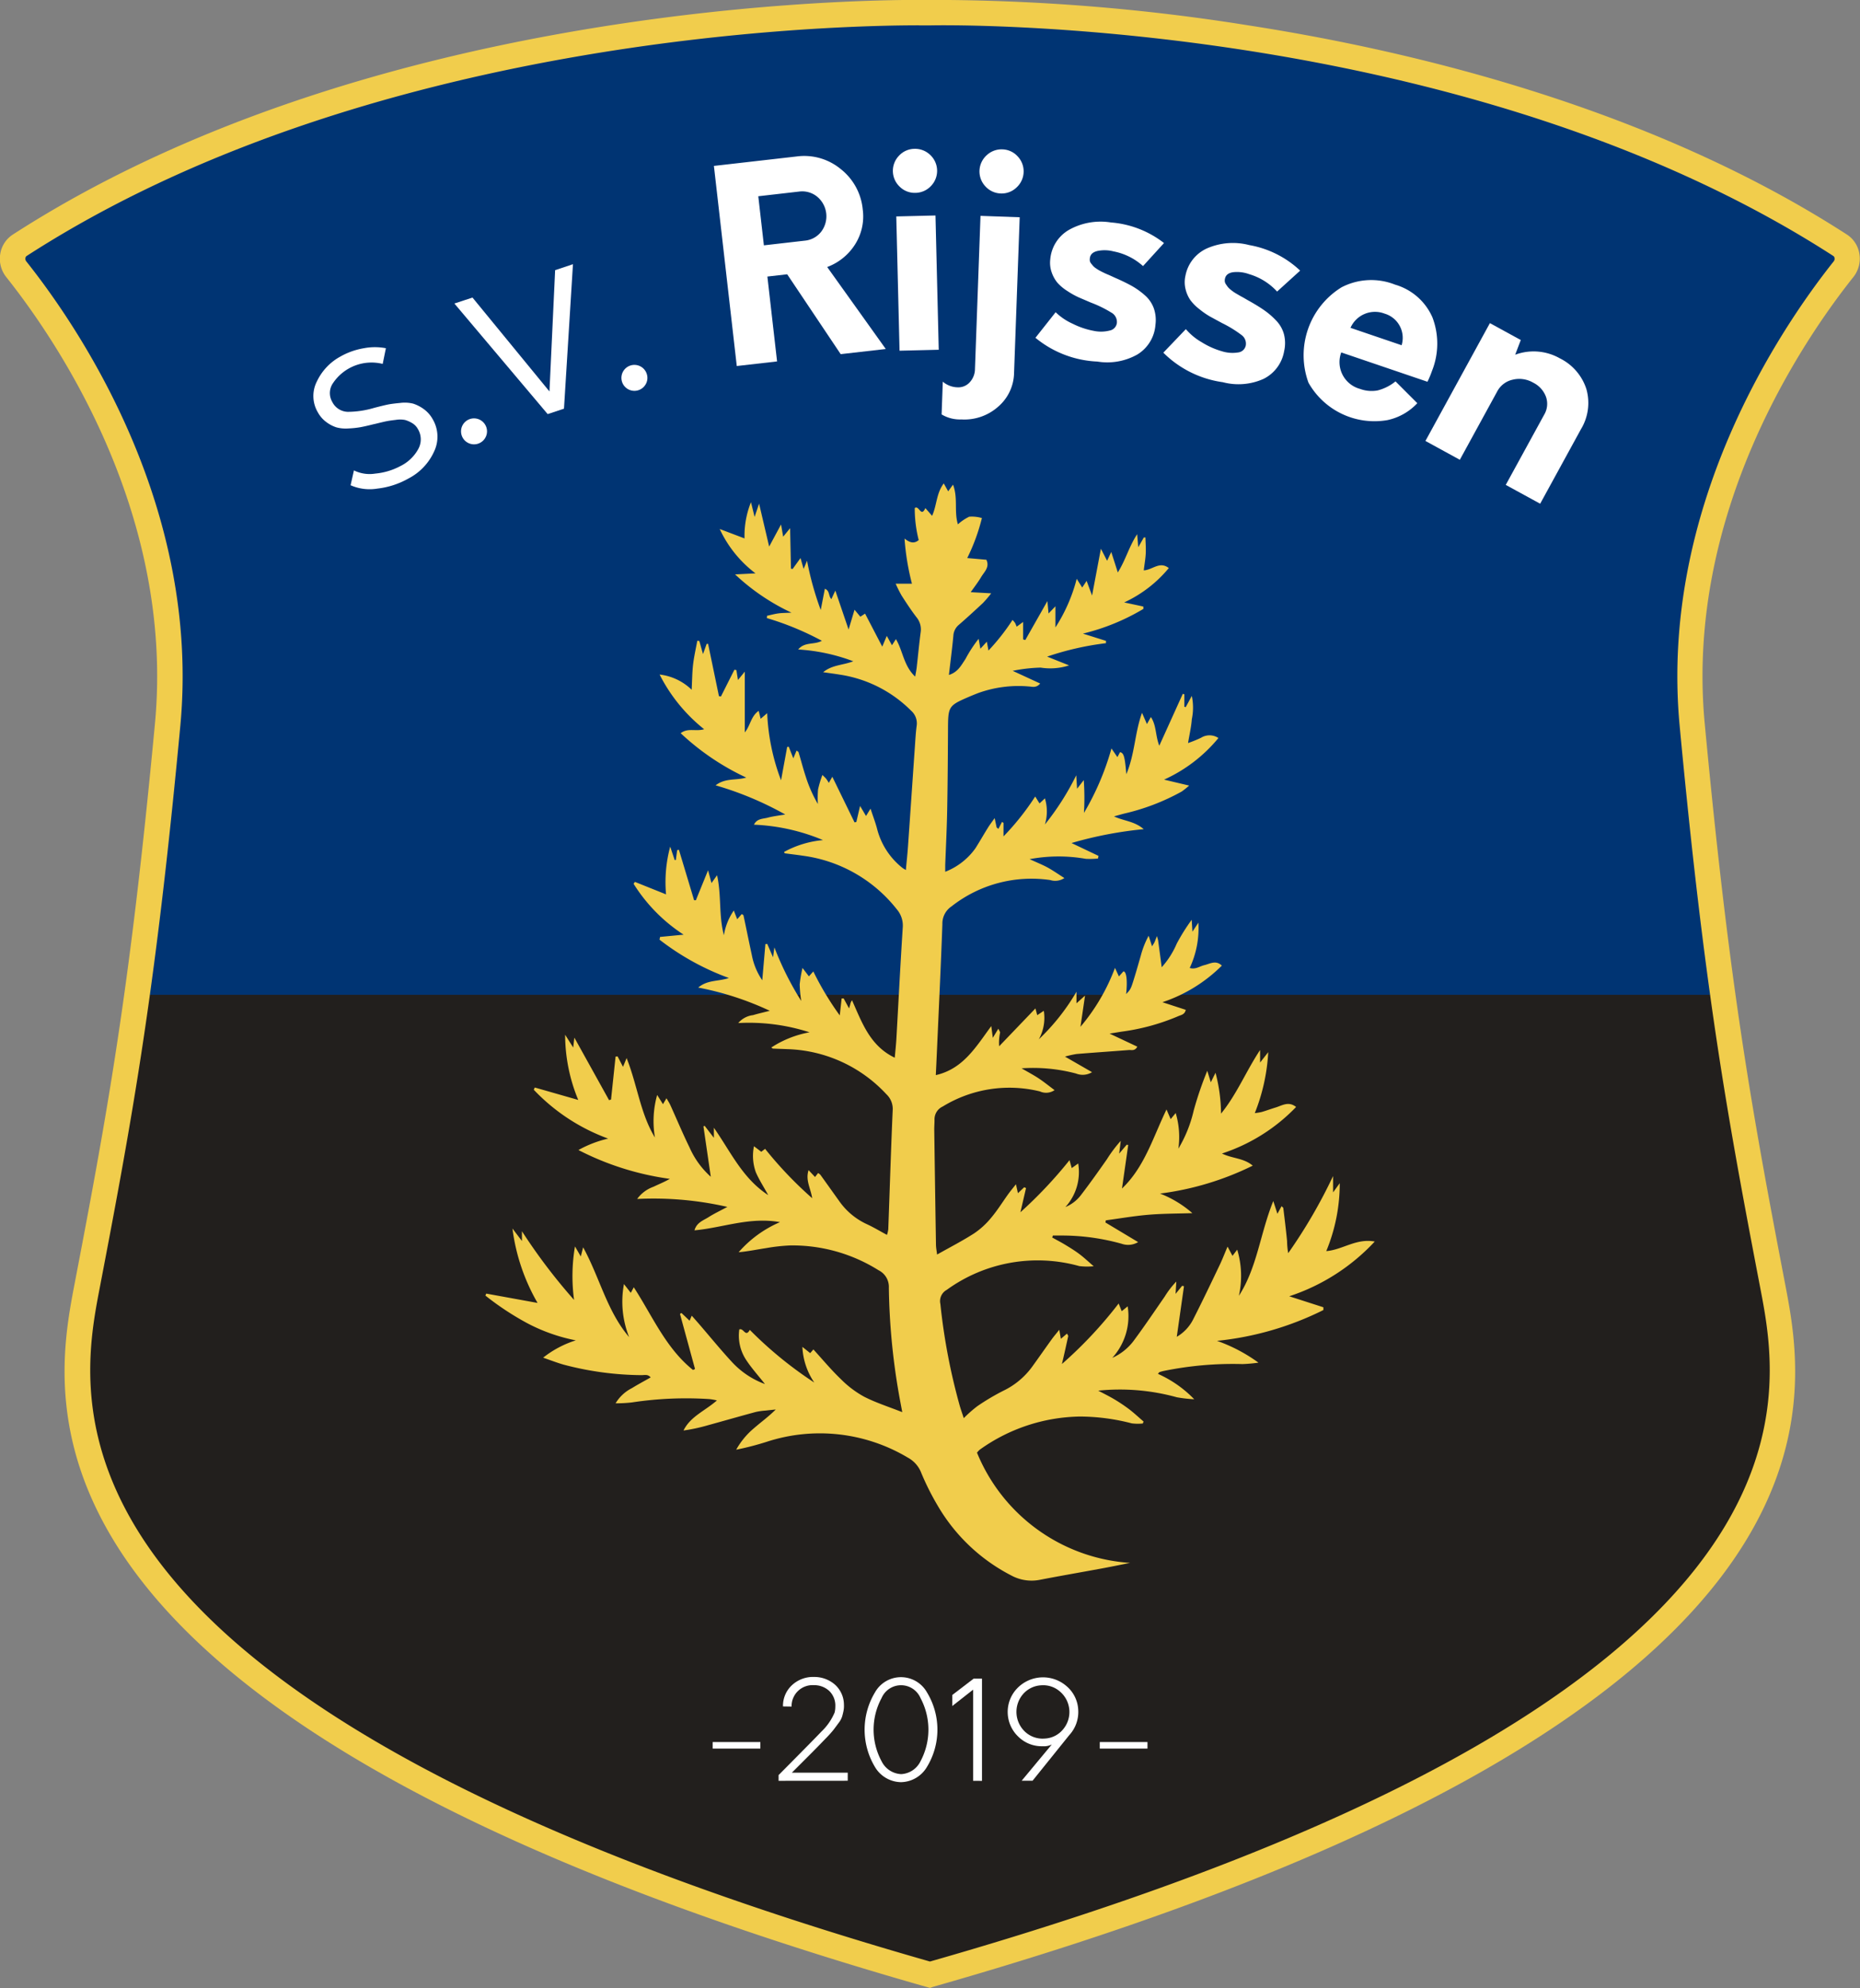 <svg xmlns="http://www.w3.org/2000/svg" width="93.88" height="100.339" viewBox="0 0 93.88 100.339">
  <rect x="0" y="0" width="93.88" height="100.339" fill="#808080" stroke="none"/>
  <g id="Logo_sv_Rijssen_Def" transform="translate(0 0)">
    <g id="Group_5" data-name="Group 5" transform="translate(0.641 0.641)">
      <g id="Group_1" data-name="Group 1" transform="translate(3.267 49.516)">
        <path id="Path_1" data-name="Path 1" d="M387.109,467.642c-1.128,5.879-4.117,21.47,42.541,34.751,46.659-13.282,43.669-28.872,42.542-34.751-1-5.2-1.79-9.456-2.528-14.765H389.637C388.9,458.186,388.106,462.442,387.109,467.642Z" transform="translate(-386.618 -452.877)" fill="#221f1d"/>
      </g>
      <g id="Group_2" data-name="Group 2" transform="translate(0)">
        <path id="Path_2" data-name="Path 2" d="M377.6,270.535h80.042c-.525-3.772-1.022-8.072-1.544-13.625-1.016-10.8,5-19.673,7.635-22.985a.853.853,0,0,0,.177-.675.79.79,0,0,0-.352-.542c-18.942-12.233-45.637-11.744-45.9-11.737h-.064c-.021,0-.2,0-.524,0-3.839,0-27.925.468-45.381,11.741a.791.791,0,0,0-.351.542.852.852,0,0,0,.177.675c2.634,3.312,8.65,12.183,7.635,22.985C378.617,262.463,378.12,266.763,377.6,270.535Z" transform="translate(-371.316 -220.966)" fill="#003473"/>
      </g>
      <g id="Group_3" data-name="Group 3" transform="translate(15.172 6.87)">
        <path id="Path_3" data-name="Path 3" d="M447.179,306.656a4.117,4.117,0,0,1-1.565.509,2.381,2.381,0,0,1-1.356-.169l.169-.749a1.787,1.787,0,0,0,1.08.161,3.35,3.35,0,0,0,1.271-.382,2.055,2.055,0,0,0,.895-.855,1.008,1.008,0,0,0-.017-1.01.793.793,0,0,0-.3-.307,1.517,1.517,0,0,0-.341-.15,1.317,1.317,0,0,0-.471-.007q-.314.037-.461.066t-.543.127l-.138.031q-.4.1-.642.145a4.714,4.714,0,0,1-.61.064,1.822,1.822,0,0,1-.607-.055,1.722,1.722,0,0,1-.5-.26,1.512,1.512,0,0,1-.435-.494,1.618,1.618,0,0,1-.054-1.558,2.788,2.788,0,0,1,1.2-1.268,3.607,3.607,0,0,1,1.175-.414,2.938,2.938,0,0,1,1.111,0l-.161.791a2.34,2.34,0,0,0-2.51.973.879.879,0,0,0-.035.946.9.9,0,0,0,.775.5,4.741,4.741,0,0,0,1.34-.2q.461-.12.678-.165t.63-.083a1.8,1.8,0,0,1,.657.034,1.911,1.911,0,0,1,.523.265,1.569,1.569,0,0,1,.473.535,1.736,1.736,0,0,1,.071,1.6A2.864,2.864,0,0,1,447.179,306.656Z" transform="translate(-442.376 -290.016)" fill="#fff"/>
        <path id="Path_4" data-name="Path 4" d="M478.495,317.745a.655.655,0,1,1-.006-.507A.64.64,0,0,1,478.495,317.745Z" transform="translate(-469.776 -303.238)" fill="#fff"/>
        <path id="Path_5" data-name="Path 5" d="M480.818,280.72l.9-.3-.453,7.292-.824.273-4.708-5.581.914-.3,3.885,4.739Z" transform="translate(-468.612 -274.596)" fill="#fff"/>
        <path id="Path_6" data-name="Path 6" d="M516.36,305.186a.655.655,0,1,1,.078-.5A.638.638,0,0,1,516.36,305.186Z" transform="translate(-499.595 -293.282)" fill="#fff"/>
        <path id="Path_7" data-name="Path 7" d="M542.812,260.436l2.957,4.138-2.276.26-2.7-4.031-1,.114.489,4.284-2.034.232-1.154-10.1,4.176-.477a2.894,2.894,0,0,1,2.222.633,2.944,2.944,0,0,1,1.114,2.042,2.635,2.635,0,0,1-.391,1.771A2.833,2.833,0,0,1,542.812,260.436Zm-1.134-1.33a1.184,1.184,0,0,0,.835-.457,1.286,1.286,0,0,0-.208-1.764,1.192,1.192,0,0,0-.91-.257l-2.061.236.283,2.478Z" transform="translate(-516.874 -254.47)" fill="#fff"/>
        <path id="Path_8" data-name="Path 8" d="M580.5,255.364a1.078,1.078,0,0,1-.787-.306,1.1,1.1,0,0,1-.038-1.572,1.078,1.078,0,0,1,.771-.344,1.1,1.1,0,0,1,.8.306,1.1,1.1,0,0,1,.038,1.572A1.094,1.094,0,0,1,580.5,255.364Zm-.8,7.967-.165-6.777,1.979-.048.164,6.777Z" transform="translate(-550.11 -253.141)" fill="#fff"/>
        <path id="Path_9" data-name="Path 9" d="M591.9,266.916a1.8,1.8,0,0,1-.995-.253l.06-1.653a1.188,1.188,0,0,0,.749.285.773.773,0,0,0,.606-.249,1,1,0,0,0,.269-.682l.279-7.723,1.978.071-.284,7.858a2.3,2.3,0,0,1-.808,1.707A2.565,2.565,0,0,1,591.9,266.916Zm2-11.405a1.093,1.093,0,0,1-.781-.354,1.1,1.1,0,0,1,.057-1.572,1.093,1.093,0,0,1,.8-.3,1.077,1.077,0,0,1,.767.353,1.1,1.1,0,0,1-.057,1.571A1.078,1.078,0,0,1,593.9,255.511Z" transform="translate(-559.192 -253.257)" fill="#fff"/>
        <path id="Path_10" data-name="Path 10" d="M616.211,277.469a5.27,5.27,0,0,1-3.125-1.2l1.019-1.29a3,3,0,0,0,.862.582,3.962,3.962,0,0,0,1.065.359,1.765,1.765,0,0,0,.807-.018.444.444,0,0,0,.357-.383.539.539,0,0,0-.282-.523,5.943,5.943,0,0,0-1.021-.5l-.625-.268a3.993,3.993,0,0,1-.565-.316,2.348,2.348,0,0,1-.505-.419,1.668,1.668,0,0,1-.289-.517,1.463,1.463,0,0,1-.074-.677,1.9,1.9,0,0,1,.952-1.482,3.264,3.264,0,0,1,2.109-.369,4.991,4.991,0,0,1,2.679,1.039l-1.059,1.163a3.086,3.086,0,0,0-1.485-.741,1.789,1.789,0,0,0-.809-.023q-.357.082-.389.365a.446.446,0,0,0,0,.144.317.317,0,0,0,.067.13c.036.045.07.085.1.121a.84.84,0,0,0,.143.119q.095.065.172.108t.206.105c.086.042.16.075.221.1s.143.062.247.11.186.085.247.11q.441.2.743.37a3.865,3.865,0,0,1,.618.445,1.6,1.6,0,0,1,.458.652,1.811,1.811,0,0,1,.088.849,1.918,1.918,0,0,1-.906,1.494A3.09,3.09,0,0,1,616.211,277.469Z" transform="translate(-576.637 -266.731)" fill="#fff"/>
        <path id="Path_11" data-name="Path 11" d="M646.326,282.45a5.271,5.271,0,0,1-3-1.49l1.137-1.188a3,3,0,0,0,.8.661,3.979,3.979,0,0,0,1.026.458,1.768,1.768,0,0,0,.805.059.444.444,0,0,0,.392-.347.539.539,0,0,0-.231-.547,5.962,5.962,0,0,0-.97-.592l-.6-.326a3.984,3.984,0,0,1-.532-.368,2.349,2.349,0,0,1-.464-.465,1.668,1.668,0,0,1-.239-.542,1.462,1.462,0,0,1-.009-.681,1.9,1.9,0,0,1,1.088-1.385,3.265,3.265,0,0,1,2.134-.167,4.991,4.991,0,0,1,2.569,1.289l-1.164,1.057a3.085,3.085,0,0,0-1.409-.878,1.784,1.784,0,0,0-.8-.1q-.363.048-.422.327a.454.454,0,0,0-.009.143.321.321,0,0,0,.055.136q.047.072.091.13a.823.823,0,0,0,.132.132q.088.074.161.124c.048.034.114.075.2.124s.152.09.21.12.137.075.235.133.177.1.235.133q.42.241.7.439a3.848,3.848,0,0,1,.573.5,1.592,1.592,0,0,1,.395.693,1.812,1.812,0,0,1,.008.853,1.919,1.919,0,0,1-1.043,1.4A3.091,3.091,0,0,1,646.326,282.45Z" transform="translate(-600.422 -270.671)" fill="#fff"/>
        <path id="Path_12" data-name="Path 12" d="M682.854,288.8a4.328,4.328,0,0,1-.226.539l-4.351-1.48a1.4,1.4,0,0,0,.949,1.841,1.677,1.677,0,0,0,.883.078,2.366,2.366,0,0,0,.907-.457l1.1,1.1a2.888,2.888,0,0,1-1.508.854,3.826,3.826,0,0,1-3.984-1.886,4.03,4.03,0,0,1,1.668-4.817,3.249,3.249,0,0,1,2.7-.135,2.952,2.952,0,0,1,1.887,1.652A3.712,3.712,0,0,1,682.854,288.8Zm-2.391-2.9a1.35,1.35,0,0,0-1.719.718l2.58.878A1.274,1.274,0,0,0,680.462,285.9Z" transform="translate(-626.393 -277.582)" fill="#fff"/>
        <path id="Path_13" data-name="Path 13" d="M712.057,296.124a2.631,2.631,0,0,1,1.344,1.554,2.557,2.557,0,0,1-.276,2.028l-2.057,3.758-1.737-.95,1.94-3.544a1.072,1.072,0,0,0,.091-.9,1.3,1.3,0,0,0-.644-.715,1.4,1.4,0,0,0-1.038-.151,1.166,1.166,0,0,0-.78.593l-1.887,3.449-1.736-.95,3.254-5.947,1.558.853-.282.742A2.682,2.682,0,0,1,712.057,296.124Z" transform="translate(-649.144 -285.551)" fill="#fff"/>
      </g>
      <g id="Group_4" data-name="Group 4" transform="translate(35.334 84.004)">
        <path id="Path_14" data-name="Path 14" d="M536.8,630.1v-.33h2.408v.33Z" transform="translate(-536.805 -626.49)" fill="#fff"/>
        <path id="Path_15" data-name="Path 15" d="M552.369,619.636v-.289q1.906-1.92,2.154-2.188a2.869,2.869,0,0,0,.674-.97,1.221,1.221,0,0,0,.035-.3,1.025,1.025,0,0,0-.306-.788,1.116,1.116,0,0,0-.774-.292,1.06,1.06,0,0,0-1.128,1.08l-.433-.007a1.419,1.419,0,0,1,.458-1.077,1.561,1.561,0,0,1,1.118-.41,1.581,1.581,0,0,1,1.049.389,1.372,1.372,0,0,1,.451,1.015,1.3,1.3,0,0,1-.024.32q-.031.148-.069.279a1.113,1.113,0,0,1-.179.323q-.141.193-.248.334a5.535,5.535,0,0,1-.389.433q-.282.293-.485.5t-.65.654l-.585.585h2.821v.406Z" transform="translate(-549.046 -614.4)" fill="#fff"/>
        <path id="Path_16" data-name="Path 16" d="M574.541,619.731a1.553,1.553,0,0,1-1.311-.76,3.652,3.652,0,0,1,0-3.777,1.505,1.505,0,0,1,2.618,0,3.618,3.618,0,0,1,0,3.771A1.555,1.555,0,0,1,574.541,619.731Zm.007-.406a1.148,1.148,0,0,0,.977-.65,3.387,3.387,0,0,0,0-3.189,1.069,1.069,0,0,0-1.965,0,3.359,3.359,0,0,0,0,3.189A1.159,1.159,0,0,0,574.548,619.325Z" transform="translate(-565.039 -614.426)" fill="#fff"/>
        <path id="Path_17" data-name="Path 17" d="M594.477,619.915v-4.6l-1.052.826v-.557l1.08-.826h.42v5.16Z" transform="translate(-581.336 -614.679)" fill="#fff"/>
        <path id="Path_18" data-name="Path 18" d="M610.086,616.13a1.722,1.722,0,0,1-.454,1.266l-1.851,2.3h-.55l1.521-1.83a.868.868,0,0,1-.454.089,1.679,1.679,0,0,1-1.218-.464,1.722,1.722,0,0,1-.1-2.432,1.809,1.809,0,0,1,2.515-.137A1.673,1.673,0,0,1,610.086,616.13Zm-1.693,1.438a1.269,1.269,0,0,0,.919-.454,1.357,1.357,0,0,0-.127-1.9,1.284,1.284,0,0,0-.97-.334,1.3,1.3,0,0,0-.926.458,1.375,1.375,0,0,0,.127,1.9A1.3,1.3,0,0,0,608.393,617.568Z" transform="translate(-591.639 -614.464)" fill="#fff"/>
        <path id="Path_19" data-name="Path 19" d="M628.292,630.1v-.33H630.7v.33Z" transform="translate(-608.758 -626.49)" fill="#fff"/>
      </g>
    </g>
    <g id="Group_6" data-name="Group 6">
      <path id="Path_20" data-name="Path 20" d="M415.256,318.3l-.175-.05c-47.223-13.442-44.151-29.459-43-35.488.976-5.09,1.781-9.4,2.518-14.7.55-3.955,1.039-8.27,1.538-13.578.994-10.57-4.913-19.275-7.5-22.527a1.489,1.489,0,0,1-.308-1.178,1.426,1.426,0,0,1,.636-.976c17.455-11.272,41.155-11.843,45.729-11.843.331,0,.515,0,.536,0h.035a101.688,101.688,0,0,1,16.064,1.286c8.32,1.289,20.315,4.167,30.2,10.553a1.425,1.425,0,0,1,.636.976,1.489,1.489,0,0,1-.307,1.177c-2.586,3.251-8.492,11.955-7.5,22.527.5,5.309.988,9.623,1.538,13.577.737,5.3,1.542,9.611,2.518,14.7,1.156,6.029,4.228,22.046-43,35.488Zm-.556-99.057c-4.511,0-27.881.561-45.033,11.638a.146.146,0,0,0-.067.107.211.211,0,0,0,.046.173c2.682,3.373,8.808,12.41,7.771,23.444-.5,5.328-.992,9.66-1.545,13.634-.741,5.325-1.549,9.656-2.529,14.764-1.094,5.707-4,20.855,41.912,33.965,45.911-13.11,43.007-28.258,41.913-33.965-.979-5.106-1.788-9.436-2.529-14.764-.553-3.973-1.044-8.305-1.545-13.634-1.037-11.035,5.089-20.071,7.771-23.444a.211.211,0,0,0,.046-.173h0a.147.147,0,0,0-.067-.107c-18.877-12.19-45.276-11.642-45.539-11.635h-.1C415.191,219.25,415.015,219.247,414.7,219.247Z" transform="translate(-368.316 -217.965)" fill="#f1cd4c"/>
    </g>
    <path id="Path_21" data-name="Path 21" d="M493.851,340.12l.186.661.185-.516.072,0,.547,2.638.1.019.681-1.352.1.02.079.5.345-.424v3.067c.283-.336.3-.805.7-1.086l.1.4.33-.284a10.785,10.785,0,0,0,.7,3.388l.309-1.684.078-.012.232.588.164-.392c.037.03.09.05.1.083.128.422.236.85.376,1.268a6.765,6.765,0,0,0,.6,1.347,5.051,5.051,0,0,1,.008-.731,5.33,5.33,0,0,1,.221-.736c.095.095.15.142.195.2a2.206,2.206,0,0,1,.128.2l.177-.308,1.121,2.3.091-.018.189-.811.3.509.227-.371c.125.377.238.675.322.981a3.663,3.663,0,0,0,1.3,2.017c.037.028.08.048.161.1.038-.413.08-.794.107-1.176.118-1.677.231-3.354.348-5.031.025-.355.043-.712.09-1.065a.849.849,0,0,0-.279-.77,6.433,6.433,0,0,0-3.622-1.824c-.249-.041-.5-.073-.818-.119.459-.377,1-.349,1.52-.552a9.453,9.453,0,0,0-2.779-.595c.326-.4.811-.224,1.193-.439a14.577,14.577,0,0,0-2.776-1.146l.01-.116c.187-.041.372-.092.561-.119s.361-.022.672-.039a10.849,10.849,0,0,1-2.846-1.931l1.03-.052a5.961,5.961,0,0,1-1.806-2.239l1.253.475a4.543,4.543,0,0,1,.325-1.828l.183.744.226-.671.509,2.167.6-1.115.107.616.35-.429c.016.745.03,1.394.043,2.042l.083.018.4-.553.156.548.173-.412a15.5,15.5,0,0,0,.691,2.486l.208-1.072c.258.1.174.365.329.523l.2-.43.669,1.965.3-1,.293.353.239-.156.867,1.666.229-.542.261.472.2-.31c.358.6.385,1.338.972,1.893.034-.2.063-.337.078-.473.067-.59.122-1.182.2-1.771a.965.965,0,0,0-.213-.753c-.268-.35-.51-.72-.749-1.092a6.24,6.24,0,0,1-.3-.6h.821a12.469,12.469,0,0,1-.374-2.279c.28.227.493.261.715.078a6.487,6.487,0,0,1-.2-1.616c.221-.165.312.5.536,0l.34.391c.243-.538.209-1.134.588-1.636l.224.4.244-.339c.26.682.046,1.346.246,2.005a2.4,2.4,0,0,1,.572-.386,1.8,1.8,0,0,1,.64.068,9.844,9.844,0,0,1-.741,2.02l.967.086c.177.377-.108.609-.261.867s-.359.524-.53.769l1.034.058a6.3,6.3,0,0,1-.414.486c-.4.372-.8.741-1.208,1.094a.775.775,0,0,0-.288.562c-.059.641-.144,1.279-.225,1.978.458-.143.626-.495.833-.8a6.741,6.741,0,0,1,.667-1.024l.089.5.326-.356.082.448a10.812,10.812,0,0,0,1.214-1.545,1.125,1.125,0,0,1,.126.147,1.551,1.551,0,0,1,.082.194l.328-.24v.881l.108.033,1.116-1.966.059.625.347-.363v1.067a8.35,8.35,0,0,0,1.074-2.454l.278.44.222-.336.275.74.446-2.363.313.609.21-.444.331,1.033c.4-.64.573-1.325.977-1.931l.055.657.281-.492.08,0c.007.272.03.546.016.817s-.064.535-.1.844c.437-.019.8-.481,1.264-.116a6.4,6.4,0,0,1-2.251,1.734l.964.207.006.119a10.962,10.962,0,0,1-3.053,1.248l1.163.366,0,.117a14.671,14.671,0,0,0-2.97.678l1.109.443a3.094,3.094,0,0,1-1.437.112,7.95,7.95,0,0,0-1.41.163l1.388.64c-.2.236-.4.159-.568.149a6,6,0,0,0-2.556.33c-.127.049-.253.1-.378.152-1.151.493-1.146.494-1.152,1.748-.007,1.325-.016,2.65-.04,3.974-.017.933-.063,1.865-.1,2.8,0,.1,0,.2,0,.349a3.369,3.369,0,0,0,1.529-1.192c.217-.345.42-.7.635-1.045.086-.138.187-.268.331-.473l.1.472.09.072.182-.351.075.049v.682a13.1,13.1,0,0,0,1.6-2.014l.218.349.272-.255a2.266,2.266,0,0,1,0,1.318,13.416,13.416,0,0,0,1.581-2.482c.018.28.029.451.043.678l.337-.435a12.763,12.763,0,0,1,.009,1.657,13.545,13.545,0,0,0,1.389-3.255l.3.438.132-.251c.193.04.244.227.318,1.114.435-1.036.422-2.073.792-3.1l.248.568.2-.354c.286.429.221.923.424,1.448l1.186-2.619.078.021v.63l.069.022.308-.569a2.863,2.863,0,0,1,0,1.18c-.027.382-.117.759-.19,1.2a6.35,6.35,0,0,0,.656-.267.807.807,0,0,1,.878.013,7.616,7.616,0,0,1-2.743,2.1l1.265.3a4.1,4.1,0,0,1-.375.3,11.058,11.058,0,0,1-2.889,1.11c-.156.04-.311.085-.529.145.5.237,1.025.235,1.5.645a19.7,19.7,0,0,0-3.644.7l1.362.648-.026.134a4.312,4.312,0,0,1-.613.016,7.938,7.938,0,0,0-2.839.016c.349.16.631.272.9.416.279.153.542.338.856.538a.839.839,0,0,1-.718.1,6.531,6.531,0,0,0-4.978,1.329,1.043,1.043,0,0,0-.462.9c-.081,2.221-.188,4.442-.287,6.663-.014.315-.029.63-.045.954,1.38-.314,2.019-1.416,2.8-2.476l.077.594.28-.462c.056.124.092.165.087.2a2.412,2.412,0,0,0-.047.688l1.832-1.911.091.341.331-.219a2.228,2.228,0,0,1-.251,1.436,10.8,10.8,0,0,0,1.9-2.4v.585l.432-.389-.231,1.574a9.987,9.987,0,0,0,1.742-2.973l.2.43.226-.254c.156,0,.211.467.137,1.145.232-.242.236-.244.437-.9.105-.341.2-.684.3-1.026a4.439,4.439,0,0,1,.4-1.017l.171.534c.047-.077.085-.131.115-.189s.05-.121.133-.331c.035.133.053.179.06.227.059.434.116.869.18,1.348a4.291,4.291,0,0,0,.757-1.188,9.812,9.812,0,0,1,.756-1.207l.038.6.3-.455a4.727,4.727,0,0,1-.437,2.286c.286.09.5-.084.73-.14.3-.071.586-.27.891.022a7.656,7.656,0,0,1-3,1.847l1.178.384c-.047.242-.242.259-.384.323a10.887,10.887,0,0,1-2.839.777c-.165.025-.33.055-.621.1l1.4.66c-.125.234-.3.159-.429.17-.879.069-1.758.127-2.637.2a4.909,4.909,0,0,0-.585.131l1.365.786a.9.9,0,0,1-.808.068,8.48,8.48,0,0,0-2.748-.262c.355.207.626.348.878.517s.513.379.787.584a.756.756,0,0,1-.741.064,6.441,6.441,0,0,0-4.9.76.712.712,0,0,0-.418.683c0,.17-.015.339-.013.509q.04,2.877.086,5.755c0,.18.038.36.057.527.647-.366,1.28-.689,1.875-1.073a3.977,3.977,0,0,0,.856-.786c.317-.375.577-.8.866-1.2.107-.148.225-.288.383-.489l.1.451.317-.3.092.043-.284,1.22a22.275,22.275,0,0,0,2.479-2.63l.112.4.326-.233a2.62,2.62,0,0,1-.646,2.2,1.891,1.891,0,0,0,.781-.6c.454-.592.885-1.2,1.314-1.812a6.7,6.7,0,0,1,.7-.931l-.082.646.38-.448.078.01-.315,2.2c1.141-1.088,1.562-2.572,2.247-3.99l.21.488.254-.309a4.231,4.231,0,0,1,.135,1.8,6.645,6.645,0,0,0,.775-1.931,17.679,17.679,0,0,1,.684-2l.178.579.238-.479a8.238,8.238,0,0,1,.278,2.062c.8-.981,1.272-2.159,1.972-3.212v.633l.411-.525a9.663,9.663,0,0,1-.679,3.078,3.126,3.126,0,0,0,.352-.058c.228-.067.451-.149.678-.219.342-.1.67-.344,1.055-.033a9.122,9.122,0,0,1-3.742,2.349c.524.258,1.091.222,1.554.612a14.751,14.751,0,0,1-4.679,1.409,5.5,5.5,0,0,1,1.631.988c-.736.024-1.473.02-2.206.081s-1.44.186-2.16.282l-.023.108,1.652.991a.983.983,0,0,1-.831.084,11.207,11.207,0,0,0-2.916-.416c-.185,0-.37,0-.554,0l-.037.1c.22.122.444.237.658.367.246.15.492.3.723.475.215.16.409.346.714.608a3.329,3.329,0,0,1-.726-.007,7.821,7.821,0,0,0-6.692,1.2.648.648,0,0,0-.32.714,30.9,30.9,0,0,0,.98,5.145c.057.193.125.382.2.615a6.694,6.694,0,0,1,.68-.6,11.519,11.519,0,0,1,1.31-.779,3.874,3.874,0,0,0,1.47-1.226c.328-.454.648-.914.976-1.369.107-.148.226-.286.384-.485l.081.456.309-.264c.026.055.068.1.06.136-.1.458-.2.914-.316,1.4a21.466,21.466,0,0,0,2.863-3.055l.156.388.3-.245a3.129,3.129,0,0,1-.776,2.6,2.748,2.748,0,0,0,1.064-.841c.546-.735,1.058-1.495,1.579-2.248a4.437,4.437,0,0,1,.588-.762c-.01.177-.021.354-.036.622l.33-.408.093.022-.364,2.553a2.124,2.124,0,0,0,.835-.893c.461-.907.9-1.826,1.337-2.744.13-.272.238-.555.392-.915l.248.466.239-.313a4.6,4.6,0,0,1,.084,2.33c.927-1.436,1.075-3.153,1.737-4.784l.208.644.21-.384c.035.039.084.067.088.1.068.555.136,1.109.19,1.665a3.694,3.694,0,0,0,.057.606,26.2,26.2,0,0,0,2.264-3.891v.824l.337-.465a8.92,8.92,0,0,1-.68,3.428c.827-.065,1.509-.657,2.447-.483a10.274,10.274,0,0,1-4.317,2.763l1.724.555,0,.14a15.515,15.515,0,0,1-5.368,1.555,8.166,8.166,0,0,1,2.091,1.1,7.506,7.506,0,0,1-.8.072,17.4,17.4,0,0,0-3.95.341,1.966,1.966,0,0,0-.244.065c-.026.009-.043.046-.079.088a5.847,5.847,0,0,1,1.831,1.282,7.129,7.129,0,0,1-.876-.1,10.778,10.778,0,0,0-3.97-.335c.266.142.539.274.8.429a8.217,8.217,0,0,1,.761.509c.253.193.485.412.727.62l-.036.1a2.435,2.435,0,0,1-.557-.006,10.49,10.49,0,0,0-2.618-.345A8.9,8.9,0,0,0,508,380.941a1.109,1.109,0,0,0-.134.146,8.982,8.982,0,0,0,7.727,5.564c-.475.094-.949.192-1.425.28-1.035.191-2.072.37-3.105.569a2.148,2.148,0,0,1-1.468-.215,9.139,9.139,0,0,1-3.718-3.532,13.077,13.077,0,0,1-.821-1.637,1.479,1.479,0,0,0-.68-.778,8.659,8.659,0,0,0-7.121-.8,14.328,14.328,0,0,1-1.543.4,3.844,3.844,0,0,1,.891-1.079c.354-.31.739-.584,1.106-.951-.168.018-.336.034-.5.054a3.52,3.52,0,0,0-.5.069c-.818.221-1.633.455-2.45.68a8.621,8.621,0,0,1-1.207.258c.355-.717,1.09-.991,1.687-1.519a3.213,3.213,0,0,0-.382-.067,18.165,18.165,0,0,0-3.911.169,7.067,7.067,0,0,1-.821.044,2.018,2.018,0,0,1,.823-.765c.3-.186.614-.352.947-.542-.145-.177-.324-.11-.473-.114a15.746,15.746,0,0,1-3.926-.532c-.324-.093-.64-.217-1.028-.35a5.114,5.114,0,0,1,1.649-.874,8.879,8.879,0,0,1-2.464-.873,14.334,14.334,0,0,1-2.1-1.387l.043-.1,2.59.471a10.046,10.046,0,0,1-1.267-3.756l.479.631v-.494a28.746,28.746,0,0,0,2.631,3.467,8.93,8.93,0,0,1,.046-2.7l.293.506.119-.461c.841,1.532,1.2,3.218,2.32,4.53a4.833,4.833,0,0,1-.26-2.675l.345.443.151-.282c.945,1.456,1.618,3.078,2.991,4.175l.1-.05-.759-2.778.071-.051.414.392.109-.253c.129.147.247.279.363.413.554.643,1.089,1.3,1.666,1.925a4.268,4.268,0,0,0,1.666,1.113c-.347-.442-.706-.833-.985-1.274a2.222,2.222,0,0,1-.31-1.483c.222-.09.312.422.53.022a19.88,19.88,0,0,0,3.254,2.658,3.469,3.469,0,0,1-.6-1.8l.395.316.16-.187c.466.51.9,1.034,1.388,1.5a5.108,5.108,0,0,0,1.167.883c.6.308,1.25.513,1.931.783-.062-.336-.123-.645-.177-.956a33.733,33.733,0,0,1-.5-5.319.936.936,0,0,0-.52-.888,8.176,8.176,0,0,0-4.45-1.252,9.229,9.229,0,0,0-1.212.133c-.462.07-.921.166-1.4.211a5.786,5.786,0,0,1,2.088-1.52c-1.549-.274-2.888.286-4.317.414.112-.4.453-.5.717-.669s.56-.308.943-.514a16.716,16.716,0,0,0-4.553-.4,1.726,1.726,0,0,1,.821-.615c.271-.13.551-.241.829-.4a14.278,14.278,0,0,1-4.613-1.455,5.68,5.68,0,0,1,1.5-.577,9.818,9.818,0,0,1-3.754-2.465l.05-.114,2.194.628a8.613,8.613,0,0,1-.662-3.292l.407.647.059-.5,1.751,3.155.1-.03.229-2.167.1-.013.275.53.182-.443c.547,1.379.693,2.8,1.43,4.011a4.876,4.876,0,0,1,.112-2.15l.293.466.178-.3c.076.134.144.236.195.346.322.711.623,1.432.966,2.133a4.327,4.327,0,0,0,1.075,1.484l-.371-2.544.061-.027.466.606v-.508c.858,1.224,1.438,2.547,2.743,3.4-.24-.436-.463-.781-.625-1.153a2.435,2.435,0,0,1-.095-1.315l.368.28.194-.148a19.788,19.788,0,0,0,2.377,2.492c-.079-.513-.349-.907-.182-1.418l.325.347.155-.2a.509.509,0,0,1,.115.088c.318.44.632.884.949,1.325a3.468,3.468,0,0,0,1.389,1.164c.338.155.658.349,1.023.545a1.5,1.5,0,0,0,.066-.279c.074-2,.134-4.006.223-6.008a1.018,1.018,0,0,0-.317-.811,7.1,7.1,0,0,0-5.013-2.278c-.237-.01-.475-.017-.712-.027-.013,0-.026-.015-.086-.054a5.216,5.216,0,0,1,1.932-.768,9.958,9.958,0,0,0-3.6-.467,1.155,1.155,0,0,1,.748-.4c.241-.073.487-.127.844-.219a15.167,15.167,0,0,0-3.612-1.172c.473-.4,1.014-.3,1.547-.483a12.954,12.954,0,0,1-3.5-1.935l.027-.138,1.19-.114a8.319,8.319,0,0,1-2.527-2.57l.068-.094,1.571.63a6.9,6.9,0,0,1,.21-2.409l.226.676.059,0,.066-.5.089-.017.767,2.547h.088l.616-1.512.173.644.281-.394c.228,1.017.078,2.008.345,3.029a3.022,3.022,0,0,1,.5-1.248l.172.439.23-.261c.041.03.082.045.087.067.142.663.275,1.328.419,1.991a3.349,3.349,0,0,0,.529,1.284l.158-1.827.093-.009.293.676.068-.5a15.584,15.584,0,0,0,1.355,2.705,6.749,6.749,0,0,1-.078-.837,6.546,6.546,0,0,1,.142-.831l.323.425.223-.248a14.985,14.985,0,0,0,1.334,2.219l.095-.854.1-.005.275.506c.031-.105.045-.151.057-.2a.536.536,0,0,1,.092-.212c.5,1.113.9,2.3,2.157,2.9.028-.315.064-.64.083-.966.106-1.865.2-3.73.32-5.594a1.259,1.259,0,0,0-.3-.931,7.245,7.245,0,0,0-4.75-2.705c-.3-.046-.6-.079-.9-.12-.009,0-.016-.023-.044-.067a5.012,5.012,0,0,1,1.97-.6,10.046,10.046,0,0,0-3.486-.778c.157-.318.456-.289.694-.354.256-.069.522-.1.886-.16a16.572,16.572,0,0,0-3.515-1.472c.492-.382,1.01-.237,1.546-.392a12.594,12.594,0,0,1-3.309-2.24c.368-.283.76-.073,1.184-.2a8.348,8.348,0,0,1-2.248-2.761,2.783,2.783,0,0,1,1.618.768c.026-.491.027-.888.073-1.28s.139-.8.212-1.192Z" transform="translate(-458.554 -307.768)" fill="#f1cd4c"/>
  </g>
</svg>
